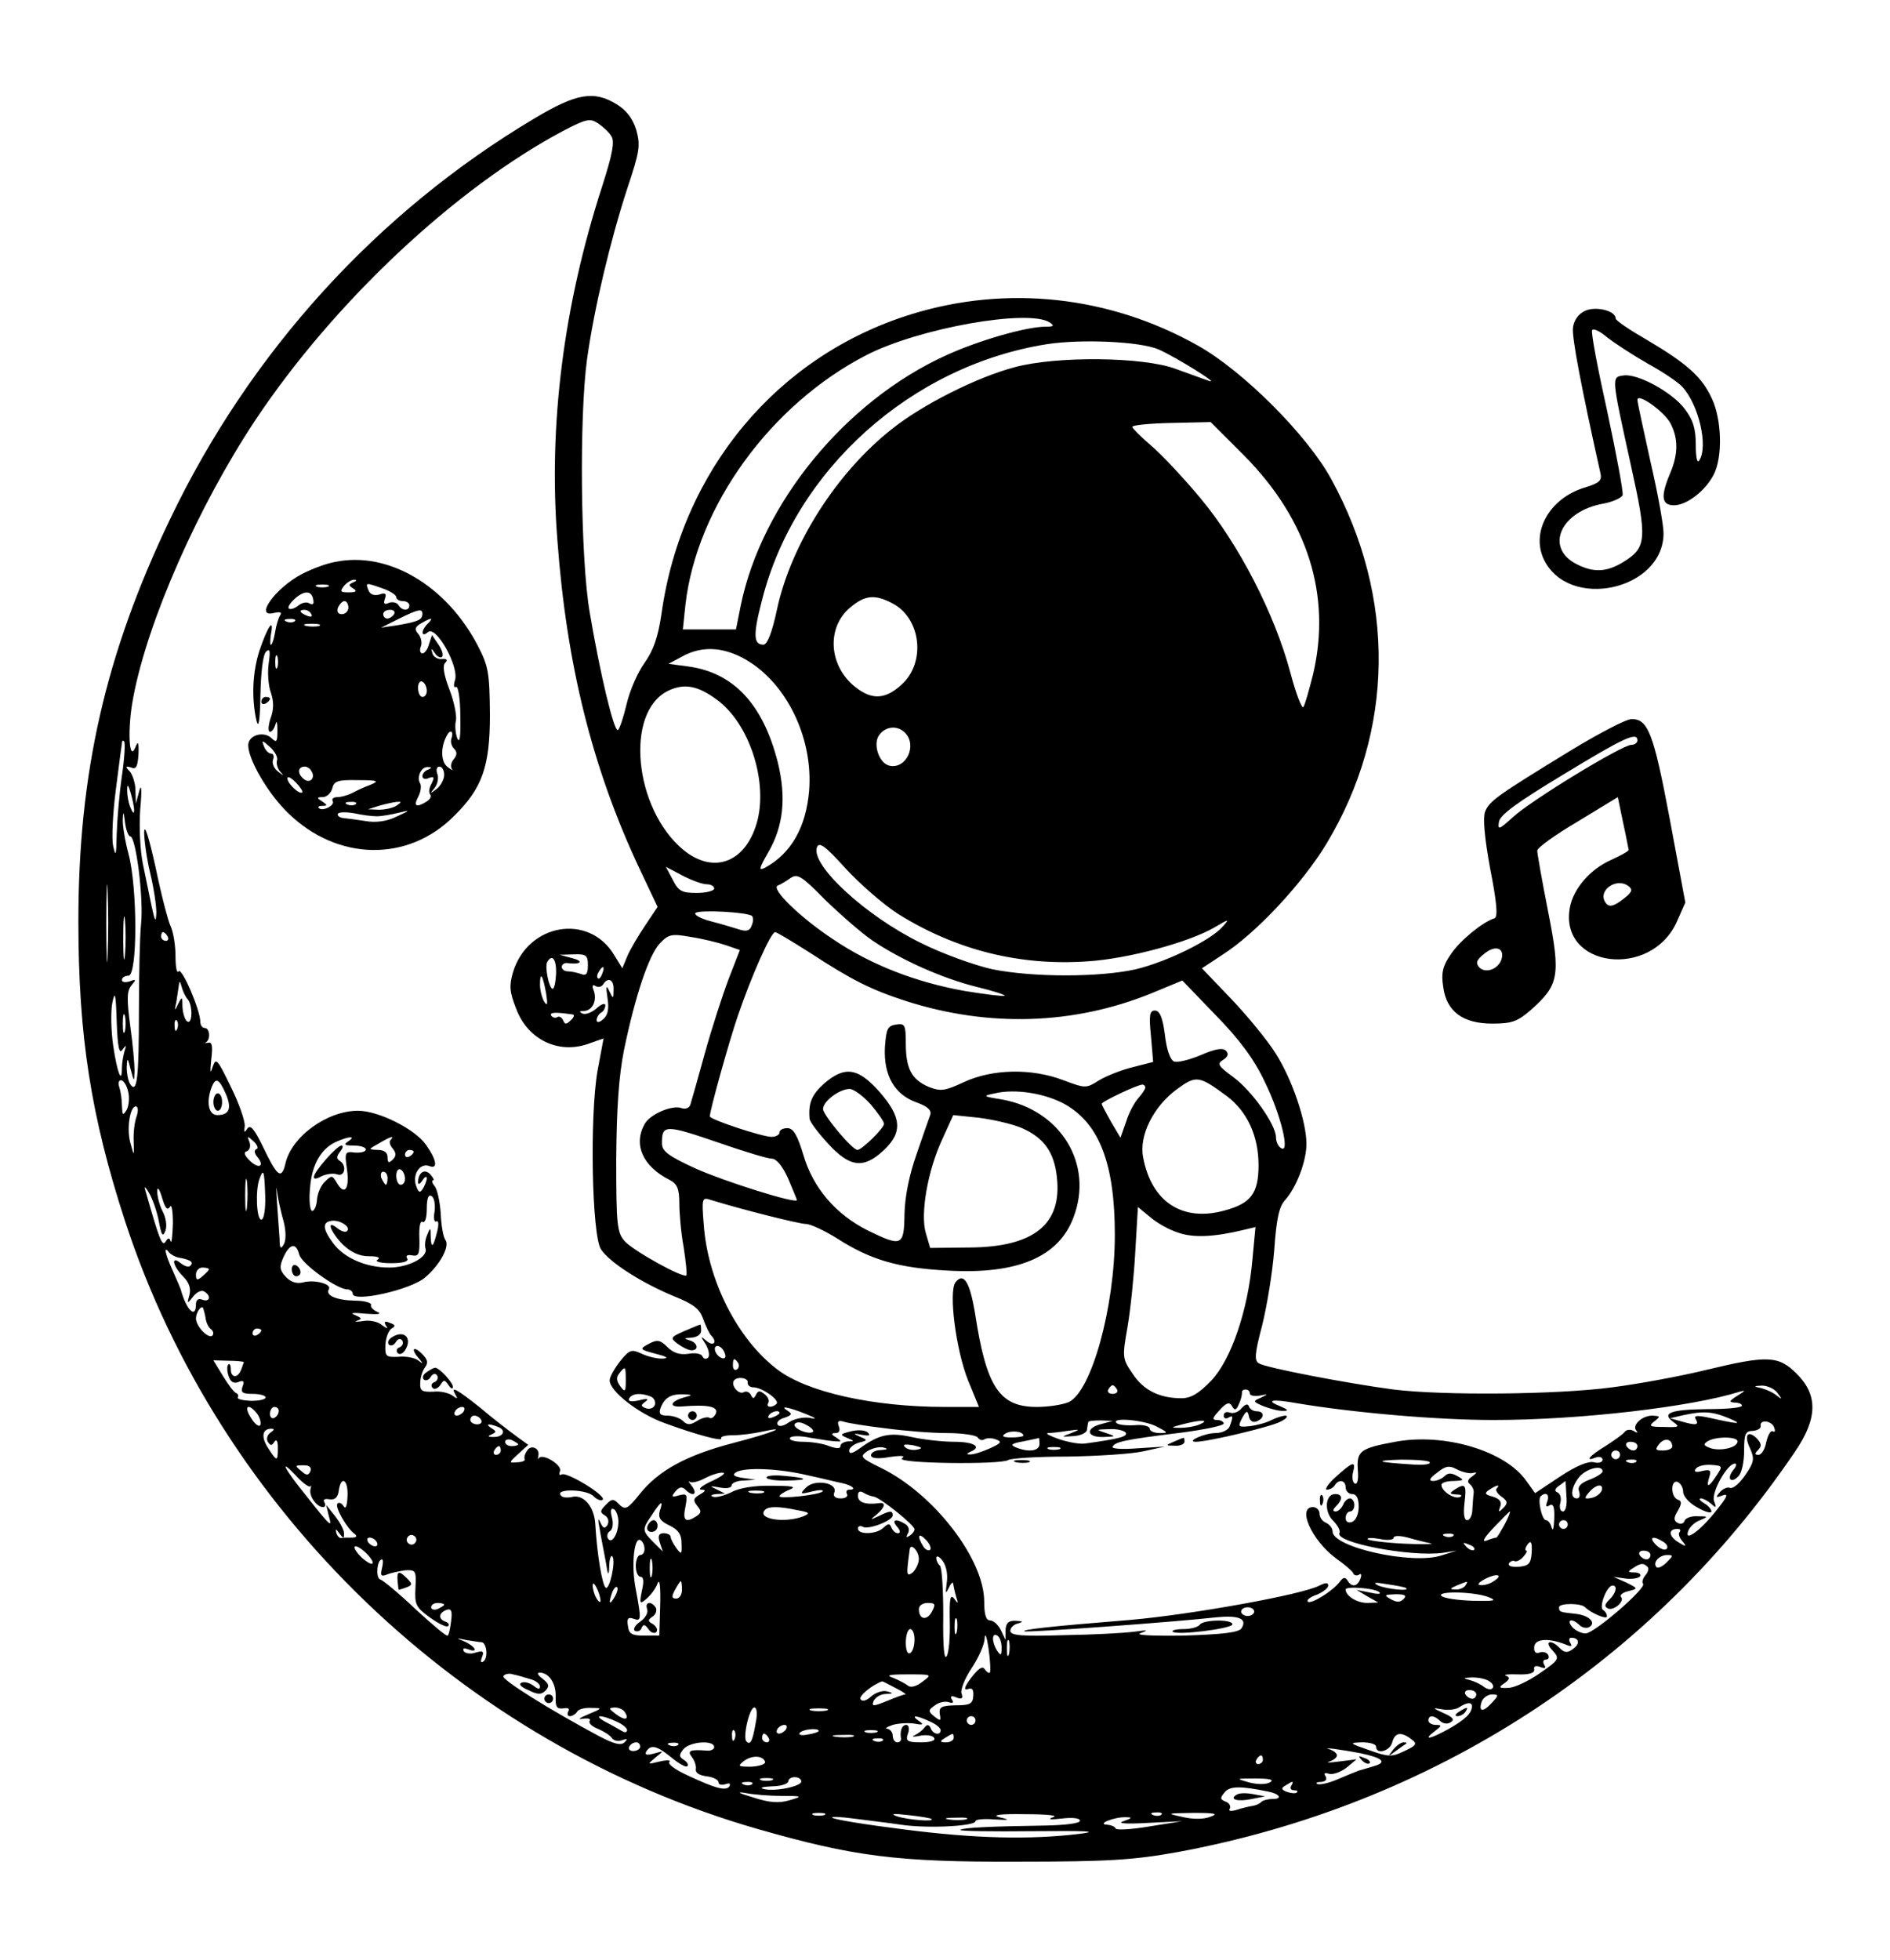 <?xml version="1.0" standalone="no"?>
<!DOCTYPE svg PUBLIC "-//W3C//DTD SVG 20010904//EN"
 "http://www.w3.org/TR/2001/REC-SVG-20010904/DTD/svg10.dtd">
<svg version="1.0" xmlns="http://www.w3.org/2000/svg"
 width="434pt" height="450pt" viewBox="0 0 434 450"
 preserveAspectRatio="xMidYMid meet">

<g transform="translate(0,450) scale(0.1,-0.1)"
fill="#000000" stroke="none">
<path d="M1227 4228 c-361 -215 -653 -536 -837 -921 -148 -309 -210 -582 -210
-922 0 -264 29 -448 107 -688 218 -667 774 -1201 1453 -1396 220 -63 319 -76
595 -75 213 0 268 4 369 22 585 108 1089 434 1417 918 53 77 54 131 5 180 -42
42 -67 43 -208 9 -57 -14 -154 -32 -216 -40 -127 -17 -389 -19 -502 -5 -106
14 -294 50 -309 60 -11 6 -10 22 7 86 11 44 24 122 28 174 5 71 11 100 25 115
26 29 49 89 49 129 0 51 -33 149 -71 208 -18 29 -64 85 -101 124 l-68 71 47
31 c77 49 184 164 239 255 156 259 160 565 11 837 -55 101 -203 249 -307 307
-203 114 -438 139 -656 72 -309 -95 -529 -359 -575 -688 -8 -54 -18 -83 -39
-113 -16 -22 -34 -64 -41 -94 -7 -30 -16 -57 -20 -60 -9 -5 -41 129 -65 271
-21 123 -24 448 -6 580 16 116 54 275 93 394 28 84 30 97 20 133 -8 26 -23 45
-44 58 -53 33 -93 26 -190 -32z m177 -41 c8 -12 2 -42 -21 -114 -89 -274 -124
-549 -103 -814 21 -285 80 -521 186 -748 l44 -93 -28 -42 c-15 -22 -34 -54
-41 -70 l-12 -29 -19 31 c-58 96 -198 72 -232 -40 -9 -31 -8 -45 7 -83 26 -71
96 -105 164 -82 l37 13 -14 -75 c-18 -104 -13 -377 8 -409 19 -30 95 -78 168
-108 45 -18 59 -29 67 -53 6 -16 14 -33 18 -37 15 -15 6 -26 -10 -13 -15 13
-15 12 -2 -8 7 -12 9 -26 5 -30 -5 -4 -10 -3 -13 3 -2 6 -16 9 -32 6 -20 -3
-35 2 -49 16 -16 16 -23 17 -42 7 -22 -12 -22 -13 16 -23 24 -6 31 -10 17 -11
-12 -1 -34 4 -49 11 -24 11 -28 10 -50 -17 -13 -17 -24 -36 -24 -44 0 -25 67
-77 126 -98 76 -28 135 -43 130 -35 -2 4 10 7 27 7 18 0 47 4 66 8 68 15 23
-3 -66 -26 -107 -28 -171 -63 -214 -117 -28 -35 -33 -37 -47 -24 -13 14 -17
14 -31 -1 -13 -13 -14 -17 -2 -24 8 -5 10 -14 6 -22 -7 -10 -10 -8 -17 7 -5
11 -5 5 -1 -16 3 -19 10 -53 14 -75 5 -33 7 -35 8 -11 0 16 4 27 7 23 9 -9 -6
-78 -15 -72 -8 5 -20 77 -24 145 -2 42 -28 71 -55 63 -11 -2 -22 -1 -25 5 -10
15 61 13 76 -3 8 -8 17 -11 21 -8 9 9 -83 65 -94 58 -6 -3 -7 0 -4 8 5 14 -41
42 -49 29 -2 -4 -2 -2 -1 5 5 18 -17 28 -26 12 -5 -7 -7 -16 -5 -19 2 -3 -6
-7 -17 -7 -20 -2 -20 -1 2 19 l23 21 -29 21 c-16 12 -53 40 -81 64 -54 43 -70
52 -57 30 6 -10 4 -10 -7 -2 -8 6 -28 11 -44 9 -26 -1 -31 2 -30 20 0 12 5 28
11 36 8 11 6 18 -8 32 -20 19 -25 9 -5 -13 10 -12 9 -12 -3 -3 -8 6 -29 10
-46 8 -28 -1 -30 1 -29 28 1 16 7 32 14 37 10 5 9 9 -4 13 -11 5 -14 3 -9 -6
6 -8 3 -8 -9 1 -9 8 -29 12 -44 9 -15 -2 -21 -2 -13 1 12 4 11 6 -5 13 -13 5
-4 6 25 3 27 -2 38 -1 27 4 -10 4 -17 12 -15 16 2 5 -15 10 -37 10 -43 1 -68
12 -60 26 8 12 -32 23 -59 16 -15 -4 -29 1 -40 13 -14 15 -15 23 -5 45 14 31
29 34 36 6 5 -21 87 -80 110 -80 7 0 13 -5 13 -10 0 -21 135 9 167 38 34 29
56 71 46 85 -5 6 -10 34 -11 62 -2 27 -8 55 -14 62 -6 7 -7 13 -4 13 4 0 1 6
-6 14 -13 14 -28 4 -28 -19 0 -5 5 -3 10 5 5 8 10 11 10 5 0 -5 -4 -16 -9 -24
-7 -11 -10 -9 -16 8 -8 26 10 52 31 44 20 -8 17 14 -8 49 -25 36 -109 78 -156
78 -71 0 -154 -60 -167 -123 -9 -36 -19 -27 -51 40 -20 41 -29 52 -36 42 -7
-11 -8 -9 -6 6 1 11 -13 52 -32 90 -31 64 -34 68 -42 45 -5 -17 -6 -12 -3 17
4 31 2 42 -7 39 -7 -1 -10 -1 -5 1 11 7 9 33 -3 33 -5 0 -10 6 -10 14 0 27
-43 127 -50 116 -4 -6 -7 10 -7 35 0 25 -5 55 -11 68 -6 12 -22 74 -35 137
-15 67 -25 100 -26 80 0 -19 6 -62 14 -95 8 -33 14 -73 14 -90 -1 -24 -3 -22
-11 15 -5 25 -14 68 -20 97 -6 29 -9 85 -6 125 4 43 3 61 -2 43 l-8 -30 -1 31
c0 16 -7 36 -13 43 -11 11 -10 13 3 9 12 -5 15 2 17 31 1 27 -1 31 -7 16 -15
-38 -19 42 -5 114 33 176 150 440 280 636 181 272 461 534 708 665 52 27 61
29 79 17 12 -8 26 -21 31 -30z m1006 -427 c12 -8 10 -10 -9 -10 -45 0 -155
-32 -229 -66 -231 -105 -423 -340 -471 -574 l-11 -55 -61 0 -61 0 6 57 c26
226 196 460 416 573 121 62 371 106 420 75z m250 -62 c39 -17 147 -84 115 -72
-11 4 -45 16 -75 27 -74 28 -274 30 -370 4 -87 -23 -212 -86 -282 -142 -127
-100 -232 -265 -264 -415 -11 -52 -22 -80 -31 -80 -23 0 -24 23 -3 103 76 299
343 538 655 587 80 12 212 6 255 -12z m198 -245 c145 -147 200 -320 157 -502
-9 -35 -18 -68 -22 -74 -3 -6 -17 30 -30 79 -36 135 -119 296 -207 401 -40 48
-92 103 -115 122 -22 19 -41 38 -41 41 0 4 41 8 90 9 l90 2 78 -78z m-809
-338 c66 -34 78 -136 21 -187 -37 -34 -68 -35 -105 -6 -62 48 -68 137 -13 183
34 29 57 31 97 10z m-324 -137 c87 -58 142 -178 133 -293 -7 -84 -41 -144
-101 -177 -16 -8 -14 -2 7 35 35 60 42 126 22 207 -34 134 -102 206 -206 220
l-45 6 30 16 c49 28 104 23 160 -14z m-78 -85 c72 -53 115 -181 93 -274 -24
-97 -99 -129 -171 -70 -113 94 -135 316 -35 365 37 18 69 12 113 -21z m431
-75 c29 -29 3 -84 -35 -76 -25 5 -40 52 -23 72 15 19 41 21 58 4z m-1798 -99
c-6 -41 -11 -101 -12 -134 -1 -48 -2 -54 -8 -28 -4 17 -1 76 6 130 7 54 13
102 14 107 0 5 2 7 5 4 3 -3 1 -38 -5 -79z m28 -79 c0 -9 -3 -7 -8 5 -5 11 -8
29 -8 40 0 16 2 15 8 -5 4 -14 8 -32 8 -40z m-9 -60 c13 0 31 -141 25 -200 -3
-30 -5 -120 -5 -200 0 -153 -4 -193 -20 -169 -5 8 -8 25 -8 39 1 23 2 23 9 -5
8 -30 8 -30 9 -3 0 15 -4 61 -10 103 -8 61 -8 80 3 93 11 13 11 15 -4 9 -10
-3 -18 -2 -18 3 0 6 7 10 15 10 21 0 21 202 0 280 -8 30 -14 66 -13 80 1 19 2
17 5 -7 2 -18 8 -33 12 -33z m1763 -178 c133 -83 279 -120 436 -109 93 6 233
44 291 78 34 20 35 20 18 1 -29 -32 -128 -80 -198 -97 -83 -19 -238 -19 -331
0 -40 9 -113 35 -163 60 -127 62 -254 179 -239 220 5 13 19 3 65 -48 33 -36
87 -83 121 -105z m-1815 -94 c-1 -40 -3 -8 -3 72 0 80 2 112 3 73 2 -40 2
-106 0 -145z m1375 162 c10 0 18 -4 18 -10 0 -5 -18 -10 -40 -10 -34 0 -42 4
-55 30 l-16 30 38 -20 c21 -11 46 -20 55 -20z m381 -129 c65 -44 160 -87 241
-107 37 -9 65 -18 63 -20 -2 -2 -43 3 -92 11 -112 20 -215 60 -301 118 -76 50
-145 117 -128 124 6 2 19 10 29 17 16 11 25 6 79 -49 34 -33 83 -76 109 -94z
m-1716 -33 c-2 -24 -4 -7 -4 37 0 44 2 63 4 43 2 -21 2 -57 0 -80z m1440 89
c3 -4 3 -13 -1 -22 -4 -12 -12 -14 -28 -9 -13 4 -42 13 -66 19 -23 6 -39 15
-35 19 9 8 120 2 130 -7z m-1342 -47 c3 -5 1 -10 -4 -10 -6 0 -11 5 -11 10 0
6 2 10 4 10 3 0 8 -4 11 -10z m1282 -20 l32 -11 -26 -67 c-14 -37 -39 -114
-55 -172 -16 -58 -31 -111 -33 -117 -3 -7 -11 -10 -20 -7 -21 8 -73 -14 -85
-37 -26 -47 -4 -97 58 -128 17 -9 22 -20 22 -54 0 -23 4 -69 10 -101 5 -33 8
-61 6 -64 -7 -7 -121 56 -141 78 -18 20 -20 36 -20 189 1 119 6 190 18 251 26
125 57 217 82 244 20 21 27 23 71 15 27 -4 63 -13 81 -19z m194 -18 c95 -62
139 -84 219 -110 190 -61 386 -55 565 18 l70 29 77 -80 c54 -55 88 -101 112
-152 37 -75 59 -166 38 -153 -7 4 -12 15 -12 25 0 29 -56 108 -99 139 -34 25
-37 30 -22 39 11 7 13 14 6 21 -7 7 -25 4 -57 -10 -26 -11 -54 -18 -62 -15 -9
4 -17 27 -21 61 -5 40 -12 56 -23 56 -12 0 -14 -10 -9 -59 l5 -59 -47 -12
c-25 -6 -60 -20 -77 -30 -30 -19 -31 -19 -82 0 -73 28 -163 26 -228 -4 -45
-21 -54 -22 -82 -11 -39 17 -52 42 -52 100 0 42 -2 46 -22 43 -20 -3 -23 -10
-26 -53 -3 -64 22 -108 73 -126 25 -9 35 -18 31 -29 -3 -8 -17 -48 -31 -89
-17 -48 -27 -97 -28 -138 -1 -74 -6 -76 -84 -38 -74 37 -126 98 -148 173 -14
46 -23 62 -37 62 -10 0 -18 -4 -18 -10 0 -5 -8 -10 -18 -10 -22 0 -142 40
-142 47 0 14 43 168 64 230 31 91 76 193 86 193 4 0 40 -22 81 -48z m-511 -28
c0 -20 -4 -25 -16 -20 -9 3 -22 6 -30 6 -8 0 -14 5 -14 10 0 6 6 10 13 9 30
-4 39 4 12 11 l-30 8 33 1 c28 1 32 -2 32 -25z m-73 -19 c-1 -19 -4 -35 -8
-35 -8 0 -19 52 -12 62 11 19 21 5 20 -27z m106 0 c-3 -9 -8 -14 -10 -11 -3 3
-2 9 2 15 9 16 15 13 8 -4z m-129 -45 c4 -25 3 -31 -4 -20 -5 8 -10 26 -10 39
0 32 6 24 14 -19z m-823 -14 c12 -14 11 -59 -1 -51 -5 3 -10 18 -11 33 0 25
-1 25 -10 7 -8 -17 -9 -17 -4 5 2 14 5 32 6 40 1 9 3 7 6 -5 3 -11 9 -24 14
-29z m978 22 c0 -22 -1 -22 -10 -3 -7 15 -8 11 -4 -16 4 -25 1 -40 -10 -49 -9
-8 -15 -8 -15 -2 0 6 5 14 10 17 6 3 10 11 10 17 0 6 -9 3 -19 -6 -11 -10 -26
-16 -33 -13 -9 4 -8 6 3 6 20 1 31 25 22 48 -4 10 -2 14 5 9 6 -3 13 -2 17 4
11 18 25 11 24 -12z m-1128 -138 c9 12 10 12 5 -3 -3 -10 -6 -28 -6 -39 0 -39
-11 -10 -20 51 -5 34 -6 79 -2 99 6 29 8 21 10 -43 2 -59 6 -76 13 -65z m6 43
c-3 -10 -5 -2 -5 17 0 19 2 27 5 18 2 -10 2 -26 0 -35z m1028 38 c5 0 3 -7 -4
-13 -11 -11 -14 -10 -18 0 -3 6 -9 10 -13 7 -5 -3 -11 -1 -14 3 -5 8 8 9 49 3z
m-908 -33 c-3 -8 -6 -5 -6 6 -1 11 2 17 5 13 3 -3 4 -12 1 -19z m2411 -155
c46 -35 72 -91 72 -158 0 -65 -18 -88 -78 -104 -97 -27 -168 20 -187 122 -10
50 24 117 77 156 45 33 51 32 116 -16z m-2524 12 c4 -14 2 -33 -3 -43 -9 -14
-10 -13 -11 10 0 14 -3 33 -6 42 -3 9 -2 16 4 16 5 0 13 -11 16 -25z m224 -5
c15 -34 9 -50 -19 -50 -20 0 -26 30 -13 64 9 23 17 20 32 -14z m2112 13 c0 -3
-7 -14 -16 -24 -9 -10 -22 -34 -28 -54 l-13 -37 -22 37 c-11 20 -21 38 -21 41
0 5 80 43 93 44 4 0 7 -3 7 -7z m-183 -39 c78 -45 113 -137 113 -299 0 -167
-54 -360 -106 -384 -14 -6 -47 -11 -73 -11 -86 0 -116 45 -142 215 -12 72 -26
95 -45 71 -16 -22 1 -155 29 -225 l25 -61 -78 0 c-165 0 -317 34 -385 86 -91
69 -160 204 -169 333 -5 61 -4 63 17 56 68 -21 202 -55 218 -55 10 0 42 -15
71 -33 78 -50 141 -68 255 -74 159 -9 254 31 288 122 47 122 -29 247 -165 271
-44 7 -44 8 -15 14 47 11 116 0 162 -26z m-2133 -26 c-5 -13 -8 -39 -7 -58 1
-35 1 -35 -7 -6 -10 32 -2 86 12 86 5 0 6 -10 2 -22z m2033 -28 c50 -22 74
-55 80 -113 12 -108 -53 -160 -201 -161 l-90 -1 -10 34 c-13 44 4 143 38 216
l25 55 58 -6 c32 -4 77 -14 100 -24z m-692 -35 c55 -19 108 -35 117 -35 11 0
25 -17 38 -46 11 -26 20 -48 20 -49 0 -10 -167 43 -232 72 -63 29 -78 40 -78
58 0 44 7 44 135 0z m-1066 -13 c-6 -2 -5 -10 2 -18 18 -22 3 -29 -18 -8 -12
12 -14 19 -6 21 7 3 9 12 6 21 -6 14 -5 15 9 2 9 -8 12 -17 7 -18z m211 18
c-12 -8 -9 -10 13 -10 15 0 27 -4 27 -9 0 -5 -11 -8 -25 -7 -23 3 -24 1 -18
-40 6 -46 -7 -60 -25 -27 -9 15 -11 15 -26 0 -9 -8 -17 -27 -18 -41 -1 -14 -6
-26 -11 -26 -5 0 -8 24 -5 53 4 54 26 92 63 107 28 12 43 12 25 0z m97 3 c-4
-3 -2 -12 5 -20 8 -10 8 -17 0 -25 -9 -9 -12 -8 -12 5 0 11 -8 17 -22 17 -23
1 -23 1 2 15 27 16 37 19 27 8z m53 -27 c0 -3 -4 -8 -10 -11 -5 -3 -10 -1 -10
4 0 6 5 11 10 11 6 0 10 -2 10 -4z m-20 -62 c0 -8 -4 -14 -10 -14 -5 0 -10 9
-10 21 0 11 5 17 10 14 6 -3 10 -13 10 -21z m-363 -66 c-2 -18 -4 -6 -4 27 0
33 2 48 4 33 2 -15 2 -42 0 -60z m42 27 c1 -32 -3 -55 -9 -55 -11 0 -14 68 -4
94 9 24 11 20 13 -39z m281 40 c0 -8 -2 -15 -4 -15 -2 0 -6 7 -10 15 -3 8 -1
15 4 15 6 0 10 -7 10 -15z m-239 -98 c6 -23 6 -44 1 -53 -7 -13 -10 -11 -10
12 -1 16 -4 54 -6 84 -2 30 -2 42 0 25 2 -16 9 -47 15 -68z m-286 -2 c6 -32 9
-36 15 -20 4 11 1 30 -7 45 -7 14 -12 34 -12 45 0 12 5 6 11 -14 7 -24 12 -31
18 -22 4 8 7 -8 7 -38 -1 -29 -3 -47 -5 -41 -3 9 -6 9 -12 -1 -8 -11 -14 5
-47 121 -2 8 2 4 10 -10 8 -14 18 -43 22 -65z m633 24 c-3 -15 -1 -26 4 -23 5
3 6 -7 2 -23 -9 -37 -14 -41 -15 -12 0 22 -1 22 -8 4 -5 -11 -6 -25 -4 -31 7
-20 -39 -44 -83 -44 -54 0 -104 22 -129 56 -24 32 -25 48 -5 51 19 4 47 -14
37 -23 -3 -4 -13 -1 -22 6 -27 22 -17 -7 12 -37 19 -18 38 -27 60 -27 20 0 28
-3 20 -8 -7 -4 6 -8 31 -8 28 0 41 4 37 11 -4 6 0 9 11 7 16 -3 18 3 17 40 -1
25 2 40 7 37 6 -4 10 9 10 30 0 24 4 34 11 29 6 -3 9 -19 7 -35z m1708 -49
c34 -12 81 -10 148 6 l29 7 -7 -74 c-10 -117 -49 -231 -95 -279 -28 -29 -46
-40 -68 -40 -50 0 -87 18 -112 56 -24 35 -24 38 -12 107 7 40 15 118 18 174
l6 102 28 -23 c16 -14 45 -30 65 -36z m-2291 -58 c24 -5 30 -10 22 -18 -4 -4
-13 -1 -22 6 -23 19 -19 -6 6 -31 13 -13 18 -27 14 -42 -6 -21 -5 -21 9 -3 8
10 19 15 25 11 17 -10 13 -25 -4 -19 -9 4 -15 0 -15 -10 0 -35 -22 -14 -35 34
-1 3 -9 22 -18 42 -18 39 -22 60 -9 43 4 -5 16 -12 27 -13z m65 -26 c0 -2 -7
-9 -15 -16 -12 -10 -15 -10 -15 4 0 9 7 16 15 16 8 0 15 -2 15 -4z m-8 -111
c1 -11 7 -23 13 -27 5 -4 6 -10 3 -14 -9 -9 -38 21 -38 39 0 13 11 30 16 25 1
-2 4 -12 6 -23z m128 -29 c0 -3 -4 -8 -10 -11 -5 -3 -10 -1 -10 4 0 6 5 11 10
11 6 0 10 -2 10 -4z m1064 -52 c4 -10 1 -14 -6 -12 -15 5 -23 28 -10 28 5 0
13 -7 16 -16z m-1104 -21 c0 -1 -3 -8 -6 -17 -8 -21 -24 -20 -24 1 0 9 -3 14
-6 10 -3 -3 -3 -15 1 -26 4 -13 11 -18 22 -14 12 5 15 2 10 -10 -5 -14 0 -17
23 -17 17 0 30 -4 30 -8 0 -5 -15 -8 -34 -8 -19 1 -32 4 -30 8 2 3 1 8 -4 10
-4 1 -18 19 -30 39 l-22 36 35 -1 c19 0 35 -2 35 -3z m1135 -2 c3 -5 2 -12 -3
-15 -5 -3 -9 1 -9 9 0 17 3 19 12 6z m-258 -41 c0 -26 -2 -27 -13 -12 -9 12
-9 21 -2 29 14 18 15 17 15 -17z m280 -4 c-1 -6 5 -11 13 -11 20 0 62 -30 53
-38 -10 -10 -25 -8 -19 2 3 5 0 14 -8 20 -11 9 -15 9 -20 -1 -5 -10 -7 -10
-12 0 -3 6 -10 9 -16 6 -11 -7 -30 15 -23 26 7 11 34 7 32 -4z m848 -16 c3 -5
-1 -10 -10 -10 -9 0 -13 5 -10 10 3 6 8 10 10 10 2 0 7 -4 10 -10z m1516 -7
c12 -16 12 -17 -1 -7 -8 7 -24 14 -35 17 -19 4 -19 5 1 6 12 0 28 -7 35 -16z
m-1211 -2 c0 -5 10 -7 23 -5 20 4 20 4 2 -5 -19 -8 -18 -9 8 -20 16 -6 36 -11
45 -10 12 0 9 3 -7 10 -36 14 -22 18 34 8 130 -22 323 -39 455 -39 198 0 454
30 565 65 14 4 13 2 -5 -9 -19 -12 -21 -15 -7 -16 9 0 17 -3 17 -7 0 -5 -36
-8 -79 -8 -85 -1 -107 -9 -78 -30 15 -11 13 -12 -22 -11 -33 0 -36 2 -22 13
14 11 14 12 -5 13 -24 0 -48 -23 -36 -35 4 -5 1 -5 -7 0 -7 4 -16 3 -20 -2 -3
-5 -23 -19 -43 -32 -38 -23 -51 -38 -23 -27 8 3 15 0 15 -5 0 -6 -9 -9 -20 -6
-13 3 -40 -8 -78 -33 l-57 -38 -20 28 c-48 69 -188 111 -301 90 -81 -15 -89
-21 -86 -65 2 -21 -1 -34 -7 -31 -5 3 -7 15 -4 26 7 27 0 25 -39 -10 -18 -16
-27 -30 -21 -30 7 0 15 5 18 10 9 15 25 12 25 -5 0 -8 7 -15 15 -15 10 0 15
-10 15 -29 0 -16 -6 -31 -15 -35 -9 -3 -15 0 -15 9 0 8 5 15 10 15 6 0 10 7
10 15 0 8 -5 15 -10 15 -6 0 -13 -7 -16 -15 -4 -8 -11 -15 -17 -15 -7 0 -7 4
1 12 16 16 15 28 -2 28 -23 0 -26 -40 -5 -61 11 -11 17 -23 15 -28 -14 -22
163 -56 237 -46 l32 5 -35 -11 c-68 -22 -250 19 -250 55 0 8 -7 16 -15 20 -8
3 -15 12 -15 21 0 8 -7 15 -15 15 -37 0 -3 -76 52 -117 21 -15 40 -31 41 -36
2 -4 8 -5 13 -2 5 4 6 -1 3 -9 -7 -19 -20 -21 -30 -4 -5 8 -10 7 -18 -4 -16
-21 -66 -52 -73 -45 -3 4 6 11 21 16 14 6 26 15 26 21 0 7 -6 7 -20 0 -39 -21
-296 -67 -435 -79 -186 -15 -247 -22 -243 -26 3 -4 354 22 441 32 51 5 72 -3
58 -25 -6 -10 -43 -14 -132 -17 -78 -1 -115 1 -99 6 19 7 15 7 -15 3 -22 -3
-95 -7 -162 -8 -96 -3 -123 -1 -123 10 0 7 8 15 18 17 13 4 11 5 -5 6 -17 1
-23 -5 -24 -21 l0 -23 -11 23 c-6 12 -17 22 -25 22 -9 0 -13 14 -13 43 0 98
-116 248 -237 307 -47 23 -49 26 -32 38 11 7 27 11 37 9 12 -3 11 -5 -5 -6
-13 0 -23 -6 -23 -12 0 -7 15 -9 43 -4 28 4 37 3 28 -3 -16 -12 227 -15 244
-4 5 4 66 8 135 8 69 1 148 6 175 12 l50 11 -63 -4 c-37 -3 -61 -1 -57 4 6 11
28 16 158 32 53 7 97 16 97 21 0 4 -7 8 -15 8 -13 0 -11 5 5 22 16 18 23 20
29 10 6 -11 10 -10 16 5 5 10 7 21 7 26 -1 4 3 7 8 7 6 0 10 -4 10 -9z m-1376
-7 c8 -3 12 -12 10 -19 -3 -8 -12 -11 -21 -8 -12 5 -12 7 -1 15 9 7 4 8 -15 3
-19 -4 -26 -2 -22 5 7 11 26 13 49 4z m81 -1 c-35 -9 -42 -24 -10 -22 60 5 85
0 79 -16 -4 -8 -10 -13 -15 -10 -4 3 -17 0 -28 -7 -16 -10 -23 -10 -33 0 -6 6
-22 12 -35 12 -17 0 -21 4 -16 18 9 23 23 32 53 31 20 -1 21 -2 5 -6z m-985
-38 c6 -8 10 -20 8 -26 -2 -6 -12 0 -21 15 -18 27 -8 37 13 11z m50 6 c0 -6
-4 -13 -10 -16 -5 -3 -10 1 -10 9 0 9 5 16 10 16 6 0 10 -4 10 -9z m425 -1
c-3 -5 -11 -10 -16 -10 -6 0 -7 5 -4 10 3 6 11 10 16 10 6 0 7 -4 4 -10z m785
-6 c25 -10 27 -13 9 -9 -14 2 -35 -2 -47 -10 -12 -9 -23 -11 -26 -6 -4 5 3 13
15 16 17 6 19 9 8 16 -21 13 1 9 41 -7z m-60 2 c0 -2 -7 -7 -16 -10 -8 -3 -12
-2 -9 4 6 10 25 14 25 6z m2180 -12 c36 -15 22 -14 -49 2 -25 5 -32 4 -27 -4
8 -14 1 -15 -34 -5 l-25 7 30 7 c46 10 67 9 105 -7z m-2865 -4 c3 -5 -1 -10
-9 -10 -9 0 -16 5 -16 10 0 6 4 10 9 10 6 0 13 -4 16 -10z m762 -27 c-9 -8
-48 8 -42 18 4 5 14 5 26 -2 12 -6 18 -13 16 -16z m166 8 c43 -6 107 -11 142
-11 35 0 67 -5 70 -10 4 -6 11 -8 16 -4 6 3 18 3 27 -1 14 -5 10 -9 -17 -21
-18 -8 -38 -14 -45 -13 -7 0 -6 2 2 6 28 11 9 23 -37 23 -27 0 -71 5 -98 11
-50 11 -75 6 -120 -27 -16 -11 -23 -13 -23 -4 0 6 10 14 22 18 21 5 21 6 2 14
-16 7 -15 8 5 4 16 -3 21 -2 14 5 -6 6 -23 7 -39 3 -25 -6 -26 -8 -9 -15 17
-7 18 -8 3 -8 -10 -1 -18 -5 -18 -11 0 -6 -9 -6 -26 0 -14 6 -41 10 -60 10
-19 0 -33 4 -30 9 3 5 25 5 48 0 24 -4 50 -8 58 -8 13 -1 13 0 0 9 -12 7 -12
10 -1 10 8 0 11 6 7 16 -4 11 -1 14 12 10 9 -3 52 -10 95 -15z m497 10 c-38
-9 -36 -31 3 -30 30 1 31 1 7 9 -24 8 -24 8 7 9 17 1 34 -3 38 -8 5 -9 -14
-14 -93 -25 -12 -2 -39 3 -60 10 -20 7 -32 13 -26 14 6 0 27 2 45 5 30 4 31 4
9 -5 -24 -9 -24 -9 5 -7 17 1 31 8 31 15 1 6 2 14 3 17 0 3 13 4 29 4 l27 -1
-25 -7z m126 -6 c27 -14 27 -15 7 -15 -13 0 -23 5 -23 10 0 6 -16 10 -35 8
-19 -1 -37 1 -41 5 -14 14 64 7 92 -8z m99 5 c-11 -5 -31 -8 -45 -8 -23 0 -22
1 5 8 42 11 65 11 40 0z m1319 -7 c3 -8 2 -12 -3 -9 -5 3 -11 -8 -15 -24 -3
-17 -11 -30 -18 -30 -9 0 -9 3 -1 11 9 9 8 15 -3 27 -21 20 -30 7 -15 -24 10
-23 9 -31 -11 -60 -13 -19 -28 -32 -35 -30 -6 3 -17 -2 -24 -10 -10 -12 -9
-13 7 -7 14 5 10 -4 -15 -35 -37 -47 -75 -74 -64 -46 3 8 15 20 27 24 19 8 19
9 -6 9 -14 1 -28 -4 -30 -11 -2 -6 -9 -8 -16 -4 -9 5 -9 12 1 28 9 16 9 22 0
25 -17 6 -17 46 -1 41 7 -3 13 -13 13 -23 0 -10 14 -26 33 -36 17 -10 32 -14
32 -9 0 5 -8 14 -17 19 -10 6 -13 11 -7 11 5 0 16 -6 23 -12 12 -11 13 -10 7
6 -7 19 30 86 48 86 5 0 3 -7 -4 -15 -16 -20 -5 -32 12 -14 8 8 13 34 13 59 0
38 3 45 20 45 11 1 19 6 18 11 -3 16 25 13 31 -3z m-2930 1 c20 -8 11 -24 -12
-23 -12 0 -13 2 -3 6 11 5 11 7 0 14 -16 10 -8 12 15 3z m-523 -13 c-7 -5 -10
-14 -6 -21 6 -9 9 -10 15 0 5 7 8 2 8 -14 0 -32 -2 -32 -22 -1 -17 26 -14 45
7 45 8 0 7 -3 -2 -9z m1729 -7 c0 -2 -12 -4 -27 -4 -21 0 -24 3 -14 9 13 8 41
5 41 -5z m-1160 -20 c0 -2 -7 -4 -15 -4 -8 0 -15 4 -15 10 0 5 7 7 15 4 8 -4
15 -8 15 -10z m1197 1 c0 -16 -24 -20 -54 -8 -14 6 -11 9 17 14 19 4 35 7 36
8 0 0 1 -6 1 -14z m1453 -6 c0 -5 -10 -9 -21 -9 -18 0 -19 2 -9 15 12 15 30
12 30 -6z m150 12 c0 -14 -37 -23 -61 -16 -17 6 -19 9 -8 16 19 12 69 11 69 0z
m-1884 -19 c-10 -2 -22 0 -28 6 -6 6 0 7 19 4 21 -5 23 -7 9 -10z m1654 8 c0
-5 -4 -10 -9 -10 -6 0 -13 5 -16 10 -3 6 1 10 9 10 9 0 16 -4 16 -10z m-2610
-10 c0 -5 -5 -10 -11 -10 -5 0 -7 5 -4 10 3 6 8 10 11 10 2 0 4 -4 4 -10z
m1283 3 c-7 -2 -19 -2 -25 0 -7 3 -2 5 12 5 14 0 19 -2 13 -5z m1287 -13 c0
-5 -4 -10 -10 -10 -5 0 -10 5 -10 10 0 6 5 10 10 10 6 0 10 -4 10 -10z m-437
-17 c3 -5 -16 -7 -41 -5 -80 5 -90 9 -25 11 34 0 64 -2 66 -6z m474 1 c-3 -3
-12 -4 -19 -1 -8 3 -5 6 6 6 11 1 17 -2 13 -5z m-3044 -56 c2 4 2 1 0 -7 -4
-15 14 -41 29 -41 5 0 6 5 3 11 -4 6 0 9 11 7 13 -2 20 4 22 20 5 36 22 25 20
-13 -1 -22 -4 -31 -9 -23 -4 7 -11 10 -14 6 -7 -7 22 -58 40 -70 6 -5 3 -8 -7
-8 -10 0 -21 0 -25 -1 -4 0 -9 5 -11 13 -2 9 0 8 7 -2 10 -13 11 -13 11 0 0 8
-10 26 -21 40 l-20 25 6 -25 c8 -28 6 -27 -51 45 -51 63 -65 90 -25 48 16 -18
32 -29 34 -25z m0 35 c-4 -10 -9 -11 -19 -2 -18 15 -18 15 5 15 11 0 17 -5 14
-13z m2667 -5 c13 3 13 2 0 -8 -10 -6 -11 -13 -5 -17 6 -5 10 -14 9 -20 -1 -7
-2 -24 -3 -38 0 -14 -6 -25 -12 -25 -7 0 -9 15 -6 40 5 42 2 46 -23 30 -12 -8
-12 -10 5 -11 11 0 14 -3 7 -6 -14 -5 -42 14 -42 28 0 5 12 9 28 9 24 1 25 2
9 11 -14 8 -22 8 -30 0 -6 -6 -18 -11 -26 -11 -11 0 -9 6 9 19 20 16 28 17 45
8 11 -6 27 -10 35 -9z m562 -5 c-18 -28 -25 -30 -17 -4 5 16 2 18 -16 14 -15
-4 -20 -2 -15 5 4 6 19 10 35 9 27 -2 27 -3 13 -24z m-2087 0 c33 -7 68 -16
79 -18 23 -5 34 -15 17 -15 -7 0 -9 -4 -6 -10 3 -5 -3 -10 -14 -10 -13 0 -19
5 -15 14 8 22 -45 31 -65 11 -15 -15 -14 -16 14 -9 17 4 27 4 24 0 -8 -8 -99
-18 -99 -11 0 3 10 10 23 15 17 7 7 9 -41 9 -39 1 -75 -5 -93 -15 -17 -8 -36
-13 -42 -10 -7 2 -3 5 8 6 l20 1 -20 10 c-17 8 -15 8 8 4 15 -3 27 -1 27 5 0
5 12 11 28 11 l27 2 -29 4 c-21 3 -25 7 -16 13 20 12 98 9 165 -7z m1825 9 c0
-4 -14 -13 -30 -19 -21 -8 -28 -16 -24 -27 3 -9 1 -16 -5 -16 -17 0 -13 27 6
50 17 19 53 28 53 12z m-2045 -22 c-22 -10 -33 -19 -25 -20 12 0 11 -3 -3 -11
-15 -9 -16 -13 -6 -26 10 -12 10 -16 -2 -24 -25 -16 -32 -10 -25 22 5 28 4 31
-15 26 -17 -5 -18 -3 -8 9 8 10 15 12 23 4 17 -17 29 -11 15 8 -7 9 -10 14 -5
10 4 -3 19 0 34 8 15 8 34 14 42 13 8 0 -3 -9 -25 -19z m1962 -35 c2 -21 -2
-35 -8 -35 -6 0 -9 9 -6 20 3 10 0 21 -7 24 -7 3 -6 8 4 15 8 6 15 11 15 11 0
0 1 -16 2 -35z m-160 18 c-4 -3 1 -12 11 -19 14 -10 15 -15 4 -26 -11 -11 -12
-10 -7 3 4 11 -1 18 -17 23 -19 5 -20 8 -8 16 17 11 26 13 17 3z m241 -5 c-3
-7 -13 -15 -24 -17 -16 -3 -17 -1 -5 13 16 19 34 21 29 4z m-1925 -5 c-7 -2
-21 -2 -30 0 -10 3 -4 5 12 5 17 0 24 -2 18 -5z m254 -9 c15 -3 93 -65 93 -75
0 -4 -5 -11 -12 -15 -7 -5 -8 -3 -3 6 4 7 2 16 -6 21 -22 14 -33 10 -19 -6 8
-9 8 -15 2 -15 -6 0 -12 6 -15 13 -4 10 -7 10 -18 0 -16 -16 -59 -17 -59 -2 0
5 5 7 11 4 12 -8 69 14 69 26 0 12 -7 11 -33 -2 -20 -9 -20 -9 -4 4 20 17 22
29 5 26 -31 -4 -48 2 -48 17 0 10 5 12 13 7 6 -4 17 -8 24 -9z m1546 -11 c-4
-11 -3 -14 5 -9 9 5 12 -4 11 -31 -1 -21 -3 -30 -6 -20 -2 9 -8 17 -13 17 -9
0 -20 47 -12 55 12 11 21 4 15 -12z m-2038 -22 c-4 -15 1 -23 22 -33 21 -10
28 -21 28 -41 1 -26 0 -27 -12 -11 -7 10 -13 21 -13 26 0 4 -7 8 -16 8 -11 0
-14 -6 -9 -21 l7 -21 -21 21 c-27 27 -27 30 -4 63 21 33 27 35 18 9z m-95 -24
c0 -28 -15 -53 -24 -39 -3 6 -1 14 5 17 6 4 8 18 4 32 -4 16 -2 22 5 18 5 -3
10 -16 10 -28z m411 26 c28 -5 30 -7 14 -14 -44 -17 -109 -6 -88 15 8 8 32 8
74 -1z m1624 -33 c-9 -16 -17 -30 -19 -30 -3 0 -13 -3 -23 -7 -11 -4 -5 7 17
30 19 20 36 37 37 37 2 0 -3 -13 -12 -30z m145 0 c0 -5 -4 -10 -10 -10 -5 0
-10 5 -10 10 0 6 5 10 10 10 6 0 10 -4 10 -10z m257 -17 c-4 -3 -1 -13 6 -21
11 -13 9 -14 -10 -2 -22 14 -22 30 -1 30 6 0 8 -3 5 -7z m-2903 -24 c-3 -5
-10 -7 -15 -3 -5 3 -7 10 -3 15 3 5 10 7 15 3 5 -3 7 -10 3 -15z m1182 -17
c-4 -3 -11 0 -16 8 -15 24 -11 33 6 15 9 -9 13 -19 10 -23z m1149 15 c11 -2
-16 -3 -59 -1 -43 2 -82 7 -85 10 -3 4 9 4 27 1 17 -4 32 -2 32 2 0 6 14 6 33
1 17 -5 41 -11 52 -13z m52 17 c-3 -3 -12 -4 -19 -1 -8 3 -5 6 6 6 11 1 17 -2
13 -5z m-2472 -14 c3 -5 2 -10 -4 -10 -5 0 -13 5 -16 10 -3 6 -2 10 4 10 5 0
13 -4 16 -10z m615 -16 c0 -8 -4 -14 -10 -14 -5 0 -10 -11 -10 -25 0 -14 5
-25 11 -25 7 0 8 -11 3 -32 -6 -30 -5 -32 11 -18 9 8 21 23 25 35 5 12 7 -8 6
-50 l-2 -70 -35 0 c-28 0 -35 4 -37 22 -3 17 0 21 12 17 19 -7 19 -3 6 67 -11
55 -4 123 11 113 5 -3 9 -12 9 -20z m2340 16 c8 -5 11 -12 7 -16 -4 -4 -15 0
-24 9 -18 18 -8 23 17 7z m-435 -18 c-3 -3 -11 0 -18 7 -9 10 -8 11 6 5 10 -3
15 -9 12 -12z m132 -9 c-2 -23 -7 -28 -30 -30 -16 -1 -25 2 -22 8 4 5 9 7 13
5 4 -2 13 2 20 10 7 8 10 14 7 14 -3 0 -3 5 0 10 10 17 14 11 12 -17z m-2672
-3 c10 -11 14 -20 8 -20 -5 0 -18 9 -28 20 -10 11 -14 20 -8 20 5 0 18 -9 28
-20z m1265 -9 c0 -10 -7 -24 -14 -31 -15 -11 -15 -6 -7 53 2 16 21 -4 21 -22z
m1680 9 c0 -5 -4 -10 -9 -10 -6 0 -13 5 -16 10 -3 6 1 10 9 10 9 0 16 -4 16
-10z m-2293 -47 c-3 -10 -5 -2 -5 17 0 19 2 27 5 18 2 -10 2 -26 0 -35z m677
-17 c-3 -25 -3 -27 5 -11 5 11 10 15 10 8 1 -6 4 -20 7 -30 5 -15 4 -16 -5 -3
-9 11 -11 0 -10 -51 1 -36 -2 -73 -7 -81 -6 -11 -9 23 -8 93 0 60 -3 112 -8
115 -4 3 -8 11 -8 17 0 7 7 4 15 -7 8 -11 12 -31 9 -50z m1653 47 c-9 -9 -19
-14 -23 -11 -10 10 6 28 24 28 15 0 15 -1 -1 -17z m-2950 -14 c-4 -16 -2 -19
11 -14 9 4 29 8 43 10 24 1 25 -1 23 -41 -2 -38 1 -44 34 -68 20 -14 38 -23
41 -19 4 3 0 8 -6 10 -17 6 -16 20 2 27 11 4 14 -2 11 -25 -2 -16 -5 -32 -8
-34 -2 -3 -35 25 -73 60 -38 36 -75 67 -82 69 -11 4 -7 46 4 46 3 0 3 -9 0
-21z m2906 4 c4 -3 2 -12 -5 -20 -6 -7 -8 -16 -5 -19 9 -9 -112 -114 -132
-114 -10 0 -24 7 -31 15 -14 17 0 21 17 4 6 -6 17 -8 23 -4 16 10 -2 27 -32
30 -36 4 -38 4 -38 15 0 10 51 10 60 0 13 -13 50 -29 50 -21 0 6 -4 12 -9 15
-10 7 9 56 22 56 12 0 8 -18 -8 -33 -11 -11 -11 -16 -2 -20 14 -5 39 18 29 27
-3 4 4 10 17 13 23 6 23 6 -5 20 l-29 13 28 -4 c15 -2 30 1 33 5 3 5 -3 9 -13
9 -15 0 -16 2 -3 10 18 12 24 12 33 3z m-353 -33 c-8 -6 -22 -10 -30 -9 -9 0
-5 6 10 14 27 14 44 10 20 -5z m-2051 -45 c0 -5 -4 -3 -9 5 -5 8 -9 22 -9 30
0 16 17 -16 18 -35z m187 25 c0 -11 -6 -20 -13 -20 -11 0 -11 5 -3 20 6 11 12
20 13 20 2 0 3 -9 3 -20z m1663 4 c9 -8 -45 -2 -64 6 -14 7 -8 8 20 3 22 -3
42 -7 44 -9z m136 6 c-3 -5 -14 -10 -23 -9 -14 0 -13 2 3 9 27 11 27 11 20 0z
m-1954 -27 c-12 -20 -14 -14 -5 12 4 9 9 14 11 11 3 -2 0 -13 -6 -23z m1757
11 c4 -4 -6 -4 -23 0 l-30 6 25 -15 25 -14 -25 -1 c-24 0 -50 16 -50 31 0 8
70 3 78 -7z m251 -11 c20 -8 12 -9 -37 -8 -35 1 -67 6 -72 11 -12 12 78 10
109 -3z m-196 -4 c-8 -8 -16 -8 -30 0 -16 9 -14 10 12 11 21 0 26 -3 18 -11z
m-2203 -13 c0 -2 -7 -6 -15 -10 -8 -3 -15 -1 -15 4 0 6 7 10 15 10 8 0 15 -2
15 -4z m1120 -16 c-12 -22 -30 -18 -30 6 0 8 9 14 20 14 18 0 19 -3 10 -20z
m740 0 c0 -5 -7 -10 -15 -10 -8 0 -15 5 -15 10 0 6 7 10 15 10 8 0 15 -4 15
-10z m-683 -47 c-3 -10 -5 -4 -5 12 0 17 2 24 5 18 2 -7 2 -21 0 -30z m-97
-17 c0 -14 -4 -28 -10 -31 -6 -4 -10 7 -10 24 0 17 5 31 10 31 6 0 10 -11 10
-24z m173 -76 c-2 -2 -7 1 -12 8 -5 8 -14 2 -31 -20 -15 -20 -18 -29 -8 -26
10 4 14 0 13 -15 -1 -19 -8 -22 -41 -22 -33 -1 -38 -4 -36 -20 3 -16 2 -17
-12 -6 -15 12 -15 15 1 26 9 7 24 10 32 7 9 -3 12 -1 7 6 -5 8 -1 10 10 5 13
-5 16 -2 12 9 -3 8 7 34 23 58 16 24 30 55 30 69 1 14 5 4 9 -24 4 -27 5 -52
3 -55z m27 57 c0 -18 -2 -19 -10 -7 -13 20 -13 43 0 35 6 -3 10 -16 10 -28z
m-1195 13 c13 0 17 -38 4 -45 -5 -3 -6 1 -2 11 5 13 2 15 -15 10 -11 -4 -23
-2 -27 3 -3 7 0 8 9 5 25 -10 19 5 -6 17 -22 9 -22 9 2 4 14 -2 30 -5 35 -5z
m1212 -27 c-3 -10 -5 -4 -5 12 0 17 2 24 5 18 2 -7 2 -21 0 -30z m1277 22 c14
-6 17 -5 12 3 -4 7 -3 12 2 12 18 0 21 -13 5 -25 -13 -10 -20 -10 -31 1 -21
22 -37 16 -17 -5 17 -19 16 -21 -30 -53 -26 -18 -58 -33 -72 -33 -21 -1 -23 1
-8 11 12 9 13 13 3 17 -7 2 5 4 27 3 26 -1 39 3 38 11 -2 8 4 10 14 6 11 -4
14 -3 9 5 -4 7 -2 12 4 12 6 0 8 5 5 11 -4 6 -13 8 -20 5 -9 -3 -13 2 -12 13
1 19 33 21 71 6z m-2376 -80 c12 -3 22 -11 22 -17 0 -7 -5 -6 -15 2 -8 6 -20
10 -27 7 -8 -3 -2 -10 15 -17 22 -11 30 -11 40 -1 9 10 8 15 -7 27 -11 8 -14
14 -7 14 22 0 38 -25 37 -56 -1 -23 3 -28 18 -26 11 2 15 -1 11 -7 -3 -6 -2
-11 4 -11 5 0 13 5 16 10 3 6 18 10 33 9 26 0 26 -1 -8 -15 -19 -8 -25 -12
-12 -10 12 2 20 0 16 -5 -3 -5 6 -13 19 -18 14 -6 28 -15 32 -21 4 -6 14 -9
24 -5 12 4 13 3 5 -5 -8 -8 -24 -4 -60 15 -110 59 -223 129 -218 137 3 5 13 7
22 4 10 -2 27 -7 40 -11z m900 -6 c-14 -11 -27 -14 -33 -9 -6 5 -22 13 -34 18
-18 6 -10 8 33 8 57 0 57 0 34 -17z m1302 1 c8 -5 11 -12 7 -16 -3 -4 -12 -2
-19 3 -7 6 -22 13 -33 16 -16 4 -16 5 5 6 14 0 32 -3 40 -9z m-1364 -15 c16
-8 26 -15 23 -15 -4 0 -23 -7 -42 -15 -32 -13 -36 -13 -31 0 4 8 16 16 28 16
18 1 18 2 3 6 -10 3 -27 -3 -37 -12 -11 -10 -20 -12 -24 -6 -5 7 28 34 50 41
1 0 15 -7 30 -15z m1334 -15 c0 -5 -4 -10 -9 -10 -6 0 -13 5 -16 10 -3 6 1 10
9 10 9 0 16 -4 16 -10z m35 -20 c-20 -22 -31 -20 -22 5 4 8 14 15 23 15 16 0
16 -2 -1 -20z m-45 -7 c0 -16 -16 -31 -53 -52 -43 -24 -61 -27 -33 -6 17 13
18 15 3 15 -9 0 -17 5 -17 10 0 13 13 13 27 -1 6 -6 17 -8 24 -3 10 6 5 12
-16 21 -26 12 -27 13 -5 9 14 -3 32 -1 40 4 18 12 30 13 30 3z m-1945 -14 c11
-17 0 -20 -21 -4 -17 13 -17 14 -2 15 9 0 20 -5 23 -11z m300 -26 c-7 -41 -12
-50 -21 -41 -9 9 7 78 18 78 6 0 8 -14 3 -37z m163 30 c-10 -2 -26 -2 -35 0
-10 3 -2 5 17 5 19 0 27 -2 18 -5z m-483 -25 c14 -6 25 -15 25 -20 0 -5 -5 -6
-10 -3 -6 3 -22 13 -38 21 -32 17 -14 19 23 2z m720 0 c14 -6 25 -15 25 -20 0
-13 -18 -10 -23 5 -4 8 -8 9 -14 1 -4 -6 -15 -14 -23 -18 -8 -3 -3 -4 12 -1
15 3 30 1 33 -5 4 -6 -8 -10 -30 -10 -32 0 -36 3 -30 20 4 11 2 20 -4 20 -10
0 -15 -14 -12 -32 0 -5 -3 -8 -9 -8 -5 0 -10 7 -10 15 0 8 -6 15 -12 16 -7 1
-2 4 12 9 14 4 36 5 50 3 20 -4 22 -2 10 6 -20 14 -7 14 25 -1z m105 2 c0 -5
-4 -10 -10 -10 -5 0 -10 5 -10 10 0 6 5 10 10 10 6 0 10 -4 10 -10z m-435 -20
c-3 -5 -11 -10 -16 -10 -6 0 -7 5 -4 10 3 6 11 10 16 10 6 0 7 -4 4 -10z
m-118 -22 c-3 -8 -6 -5 -6 6 -1 11 2 17 5 13 3 -3 4 -12 1 -19z m193 18 c0 -2
-11 -6 -25 -8 -13 -3 -22 -1 -19 3 5 9 44 13 44 5z m133 -3 c-7 -2 -19 -2 -25
0 -7 3 -2 5 12 5 14 0 19 -2 13 -5z m-248 -13 c3 -5 1 -10 -4 -10 -6 0 -11 5
-11 10 0 6 2 10 4 10 3 0 8 -4 11 -10z m193 3 c-10 -2 -28 -2 -40 0 -13 2 -5
4 17 4 22 1 32 -1 23 -4z m232 -3 c0 -5 -8 -10 -17 -10 -15 0 -16 2 -3 10 19
12 20 12 20 0z m1051 -3 c14 -10 12 -14 -16 -27 -29 -14 -36 -14 -81 2 -46 16
-47 17 -16 18 17 0 32 -4 32 -10 0 -19 32 -10 37 10 6 23 21 25 44 7z m-1214
-3 c-3 -3 -12 -4 -19 -1 -8 3 -5 6 6 6 11 1 17 -2 13 -5z m-557 -14 c0 -5 -7
-10 -16 -10 -8 0 -12 5 -9 10 3 6 10 10 16 10 5 0 9 -4 9 -10z m87 4 c-3 -3
-12 -4 -19 -1 -8 3 -5 6 6 6 11 1 17 -2 13 -5z m83 -5 c0 -5 -8 -9 -17 -8 -38
3 -46 0 -34 -15 6 -8 10 -20 9 -27 -2 -9 8 -15 25 -17 15 -2 27 -8 27 -14 0
-5 7 -7 16 -4 9 3 12 2 9 -5 -8 -11 -30 -6 -98 26 -26 12 -44 25 -40 30 5 4
-5 5 -22 1 -29 -7 -29 -7 -10 9 20 16 20 16 -4 9 -16 -4 -21 -3 -17 5 11 17
25 13 58 -14 17 -14 33 -23 36 -20 4 3 0 10 -8 15 -11 7 -11 11 -1 24 15 18
71 22 71 5z m1484 -14 c52 -11 62 -21 30 -30 -16 -5 -31 -9 -34 -10 -3 -1 -23
-9 -44 -18 -22 -10 -44 -15 -50 -13 -6 2 -3 5 7 5 11 1 15 5 11 13 -5 7 -2 9
7 6 9 -3 26 3 40 13 l24 20 -40 -5 c-22 -3 -32 -3 -22 0 9 3 17 9 17 14 0 5
-8 11 -17 14 -22 6 30 -1 71 -9z m-1367 -20 c1 -5 -13 -10 -32 -11 -30 0 -32
1 -17 13 19 14 44 13 49 -2z m1143 5 c0 -5 -5 -10 -11 -10 -5 0 -7 5 -4 10 3
6 8 10 11 10 2 0 4 -4 4 -10z m-1127 -47 c-7 -2 -19 -2 -25 0 -7 3 -2 5 12 5
14 0 19 -2 13 -5z m67 -3 c0 -11 -61 -24 -87 -17 -10 3 -1 5 20 6 20 0 37 6
37 11 0 6 7 10 15 10 8 0 15 -4 15 -10z m1076 -2 c-9 -5 -29 -5 -48 0 -31 9
-31 9 15 9 33 0 44 -3 33 -9z m-1189 -4 c-3 -3 -12 -4 -19 -1 -8 3 -5 6 6 6
11 1 17 -2 13 -5z m1238 -4 c-3 -5 -1 -10 6 -10 7 0 10 -2 7 -5 -3 -3 -13 -2
-22 1 -14 5 -15 9 -4 15 17 11 20 11 13 -1z m-53 -13 c26 -5 34 -17 11 -17
-11 0 -23 -3 -27 -7 -3 -4 -13 -8 -20 -9 -7 -1 -24 -5 -36 -9 -14 -4 -20 -3
-16 3 3 5 -1 13 -10 16 -12 5 -13 8 -2 21 12 15 36 15 100 2z m-1117 -10 c48
0 49 -1 18 -10 -24 -7 -46 -6 -85 7 -31 9 -38 13 -18 10 19 -4 58 -7 85 -7z
m98 -44 c-7 -2 -19 -2 -25 0 -7 3 -2 5 12 5 14 0 19 -2 13 -5z m246 -9 c8 -7
-54 -2 -79 6 -17 6 -9 7 25 3 28 -3 52 -7 54 -9z m279 4 c-14 -5 -6 -6 20 -3
25 3 42 1 42 -5 0 -6 -33 -10 -77 -11 -133 -2 -192 -5 -198 -10 -2 -3 73 -4
168 -3 122 1 153 0 107 -6 -115 -14 -241 -11 -404 10 -88 11 -162 23 -165 27
-3 3 19 2 49 -2 30 -4 82 -10 115 -15 63 -8 165 -2 165 9 0 4 19 6 43 4 36 -2
38 -1 12 5 -19 5 1 8 58 7 52 0 79 -3 65 -7z m249 6 c-3 -3 -12 -4 -19 -1 -8
3 -5 6 6 6 11 1 17 -2 13 -5z m112 -5 c-15 -6 -41 -6 -65 0 -37 8 -35 8 26 9
51 0 59 -2 39 -9z m-561 -6 c-10 -2 -28 -2 -40 0 -13 2 -5 4 17 4 22 1 32 -1
23 -4z m362 -4 c-16 -5 3 -7 55 -4 l80 4 -75 -12 c-41 -7 -76 -9 -78 -5 -2 5
-11 8 -20 9 -25 1 17 18 43 17 16 0 15 -2 -5 -9z"/>
<path d="M770 3210 c-19 -3 -54 -16 -77 -28 -61 -32 -111 -102 -63 -89 14 3
18 1 13 -6 -4 -7 -9 -23 -11 -37 -2 -13 -6 -27 -9 -30 -3 -3 -3 8 -1 23 8 41
-7 20 -26 -36 -16 -49 -19 -109 -7 -162 5 -19 8 2 9 59 1 53 6 94 13 100 9 8
10 2 6 -27 -3 -20 -1 -51 5 -67 7 -21 7 -39 -1 -60 -5 -16 -6 -30 -1 -30 5 0
10 8 13 18 2 9 4 3 4 -15 0 -26 -2 -29 -13 -18 -19 18 -54 7 -54 -16 0 -33 46
-112 92 -156 113 -110 275 -113 381 -6 65 64 82 114 82 233 -1 95 -3 110 -28
158 -72 138 -206 217 -327 192z m41 -47 c-11 -5 -11 -7 0 -14 10 -6 7 -9 -10
-9 -20 0 -21 2 -11 15 7 8 18 15 24 14 6 0 5 -3 -3 -6z m-58 -10 c-7 -2 -19
-2 -25 0 -7 3 -2 5 12 5 14 0 19 -2 13 -5z m126 -4 c17 -6 31 -15 31 -20 0 -5
7 -9 15 -9 8 0 15 -4 15 -10 0 -13 -17 -13 -25 1 -4 6 -14 8 -22 5 -11 -5 -13
-2 -9 10 4 11 1 14 -13 9 -12 -3 -21 0 -25 10 -7 18 -7 18 33 4z m-159 -32 c0
-5 -5 -5 -10 -2 -6 4 -18 1 -26 -6 -8 -6 -17 -9 -21 -6 -3 4 5 15 18 26 23 18
38 13 39 -12z m80 -12 c0 -8 -7 -15 -15 -15 -9 0 -12 6 -9 15 4 8 10 15 15 15
5 0 9 -7 9 -15z m-85 -15 c3 -6 -1 -7 -9 -4 -18 7 -21 14 -7 14 6 0 13 -4 16
-10z m190 0 c-3 -5 -10 -10 -16 -10 -5 0 -9 5 -9 10 0 6 7 10 16 10 8 0 12 -4
9 -10z m65 1 c0 -14 -10 -18 -55 -26 l-40 -6 40 20 c46 23 55 24 55 12z m-293
-17 c-3 -3 -12 -4 -19 -1 -8 3 -5 6 6 6 11 1 17 -2 13 -5z m305 -6 c-16 -16
-15 -33 1 -19 19 15 71 -79 62 -110 -4 -12 -3 -19 2 -16 5 3 10 -27 10 -66 1
-48 -1 -65 -7 -52 -4 11 -6 29 -3 41 2 11 -4 43 -15 71 -13 34 -16 55 -10 61
7 7 4 10 -7 9 -10 -1 -20 5 -22 13 -4 13 -3 13 6 0 5 -8 13 -11 16 -8 4 4 0
16 -8 28 l-15 22 -7 -21 c-3 -12 -10 -21 -15 -21 -5 0 -7 7 -4 15 4 8 1 22 -5
29 -10 11 -8 17 6 25 24 14 30 14 15 -1z m-249 -5 c-7 -2 -21 -2 -30 0 -10 3
-4 5 12 5 17 0 24 -2 18 -5z m-96 -95 c-3 -7 -5 -2 -5 12 0 14 2 19 5 13 2 -7
2 -19 0 -25z m343 -54 c0 -8 -4 -14 -10 -14 -5 0 -10 9 -10 21 0 11 5 17 10
14 6 -3 10 -13 10 -21z m57 -108 c-3 -7 -1 -18 5 -24 8 -8 8 -15 0 -25 -7 -8
-8 -18 -4 -23 4 -4 -1 -2 -10 5 -16 12 -17 46 -1 74 7 13 15 8 10 -7z m-401
-52 c-2 -6 1 -18 7 -25 10 -11 9 -11 -5 0 -9 7 -14 19 -11 27 3 8 1 14 -5 14
-5 0 -13 8 -16 17 -6 15 -4 14 14 -2 11 -10 19 -24 16 -31z m79 -24 c11 -17
-5 -31 -19 -17 -14 12 -12 27 4 27 5 0 12 -4 15 -10z m268 3 c-7 -2 -13 -9
-13 -15 0 -6 7 -8 15 -4 12 4 13 2 6 -13 -6 -10 -7 -21 -3 -25 3 -4 0 -11 -8
-16 -24 -15 -31 -11 -20 10 6 11 8 25 5 31 -9 14 2 39 17 38 10 0 10 -2 1 -6z
m37 -12 c0 -10 -8 -25 -17 -32 -16 -12 -17 -12 -5 2 7 9 10 24 6 33 -3 9 -1
16 5 16 6 0 11 -8 11 -19z m-326 -40 c-6 -6 -34 20 -34 32 0 6 8 2 19 -9 10
-10 17 -21 15 -23z m156 17 c-14 -5 -33 -14 -42 -19 -10 -5 -25 -9 -33 -9 -9
0 -14 -4 -11 -9 6 -10 -24 -25 -32 -16 -3 3 1 5 9 5 11 0 11 2 -1 10 -13 8
-13 10 1 10 9 0 19 9 22 20 4 17 13 20 59 19 46 0 50 -2 28 -11z m-33 -44 c-3
-3 -12 -4 -19 -1 -8 3 -5 6 6 6 11 1 17 -2 13 -5z m93 -4 c-8 -5 -26 -9 -40
-9 l-25 1 25 8 c14 4 32 8 40 9 13 1 13 0 0 -9z m-45 -24 c11 0 34 4 50 8 28
7 28 6 -5 -9 -22 -11 -48 -14 -70 -10 -19 3 -43 6 -52 7 -9 1 -14 6 -12 10 3
4 19 4 37 1 18 -4 41 -7 52 -7z"/>
<path d="M600 2889 c0 -5 5 -7 10 -4 6 3 10 8 10 11 0 2 -4 4 -10 4 -5 0 -10
-5 -10 -11z"/>
<path d="M670 1586 c0 -9 5 -16 10 -16 6 0 10 4 10 9 0 6 -4 13 -10 16 -5 3
-10 -1 -10 -9z"/>
<path d="M1571 1444 c-32 -14 -32 -16 -15 -29 11 -8 25 -15 32 -15 18 0 14 18
-5 23 -14 4 -12 5 5 6 12 1 22 7 22 16 0 8 -1 15 -2 14 -2 0 -18 -7 -37 -15z"/>
<path d="M900 1430 c-8 -5 -11 -12 -7 -17 5 -4 12 -1 16 6 5 8 11 9 15 3 3 -6
0 -12 -6 -15 -7 -2 -9 -8 -5 -13 4 -5 12 -2 17 6 18 28 -2 48 -30 30z"/>
<path d="M980 1350 c-8 -5 -11 -12 -7 -17 5 -4 12 -1 16 6 5 8 11 9 15 3 3 -6
0 -12 -6 -15 -7 -2 -9 -8 -5 -13 4 -5 12 -2 18 6 8 13 10 13 19 0 5 -8 10 -10
10 -4 0 10 -31 44 -41 44 -2 0 -11 -4 -19 -10z"/>
<path d="M1893 2013 c-29 -26 -37 -45 -34 -81 0 -7 20 -33 42 -57 50 -55 82
-59 128 -16 44 41 42 76 -10 135 -49 55 -79 59 -126 19z m106 -48 c17 -20 31
-40 31 -45 0 -10 -51 -60 -61 -60 -12 0 -79 80 -79 94 0 18 38 46 61 46 9 0
31 -16 48 -35z"/>
<path d="M490 1970 c0 -11 5 -20 10 -20 6 0 10 9 10 20 0 11 -4 20 -10 20 -5
0 -10 -9 -10 -20z"/>
<path d="M748 1838 c-33 -38 -36 -53 -9 -38 11 5 27 7 35 4 18 -7 23 21 6 31
-8 5 -7 11 1 21 6 8 8 14 3 14 -5 0 -21 -15 -36 -32z"/>
<path d="M2851 1267 c-7 -9 -19 -13 -27 -10 -8 3 -14 0 -14 -7 0 -6 5 -8 10
-5 12 7 12 3 4 -19 -3 -9 -18 -16 -33 -16 -25 0 -69 -20 -45 -20 28 0 171 34
194 46 14 7 19 13 12 14 -7 0 -22 -5 -32 -10 -11 -6 -33 -12 -49 -14 -28 -3
-29 -2 -19 18 10 18 13 19 16 4 2 -10 9 -15 18 -11 18 7 18 23 0 23 -8 0 -16
5 -18 11 -2 7 -8 6 -17 -4z"/>
<path d="M2695 1190 c-19 -8 -19 -9 3 -9 12 -1 22 4 22 9 0 6 -1 10 -2 9 -2 0
-12 -4 -23 -9z"/>
<path d="M2333 1143 c9 -2 23 -2 30 0 6 3 -1 5 -18 5 -16 0 -22 -2 -12 -5z"/>
<path d="M3031 1054 c0 -11 3 -14 6 -6 3 7 2 16 -1 19 -3 4 -6 -2 -5 -13z"/>
<path d="M2755 770 c-3 -5 -20 -10 -37 -10 -17 0 -29 -3 -25 -6 9 -9 137 7
137 17 0 12 -67 11 -75 -1z"/>
<path d="M1580 1250 c0 -5 5 -10 10 -10 6 0 10 5 10 10 0 6 -4 10 -10 10 -5 0
-10 -4 -10 -10z"/>
<path d="M1760 1108 c0 -4 21 -8 48 -7 52 1 48 6 -10 11 -21 2 -38 0 -38 -4z"/>
<path d="M1487 997 c-3 -8 1 -14 9 -14 8 0 14 6 14 14 0 7 -4 13 -9 13 -5 0
-11 -6 -14 -13z"/>
<path d="M1486 806 c3 -8 -4 -21 -16 -29 -12 -8 -17 -18 -12 -21 6 -3 13 0 15
6 4 10 8 9 16 -2 5 -8 13 -11 18 -7 4 5 1 12 -7 18 -13 7 -13 10 -1 18 7 5 10
14 7 20 -10 16 -26 14 -20 -3z"/>
<path d="M913 870 c1 -11 2 -20 3 -20 1 0 9 3 18 6 13 5 13 8 1 20 -19 19 -24
18 -22 -6z"/>
<path d="M1250 600 c0 -5 5 -10 10 -10 6 0 10 5 10 10 0 6 -4 10 -10 10 -5 0
-10 -4 -10 -10z"/>
<path d="M3350 570 c-9 -6 -10 -10 -3 -10 6 0 15 5 18 10 8 12 4 12 -15 0z"/>
<path d="M3199 483 c-13 -17 -13 -17 6 -3 11 8 22 16 24 17 2 2 0 3 -6 3 -6 0
-17 -8 -24 -17z"/>
<path d="M3127 459 c7 -7 15 -10 18 -7 3 3 -2 9 -12 12 -14 6 -15 5 -6 -5z"/>
<path d="M2840 380 c-19 -11 2 -17 35 -10 l30 6 -27 5 c-15 3 -32 3 -38 -1z"/>
<path d="M3639 3786 c-15 -7 -25 -22 -27 -38 -3 -22 20 -141 63 -334 4 -17 -2
-23 -35 -33 -81 -24 -125 -101 -95 -165 57 -119 275 -71 275 60 0 18 -13 91
-30 164 -16 73 -30 136 -30 142 0 17 62 -27 76 -54 18 -35 18 -70 -1 -115 -22
-52 -20 -73 9 -73 29 0 72 33 91 70 21 40 19 126 -4 175 -23 50 -57 80 -148
134 -40 23 -73 45 -73 50 0 18 -47 29 -71 17z m145 -121 c35 -19 70 -43 79
-53 38 -41 60 -137 39 -169 -5 -8 -8 8 -8 36 0 37 -6 57 -26 83 -29 38 -108
81 -140 76 -28 -4 -28 -1 17 -206 38 -171 36 -189 -17 -222 -39 -24 -69 -25
-108 -5 -74 38 -36 122 63 139 21 4 40 13 43 19 2 7 -14 93 -35 191 -22 99
-38 183 -35 188 3 5 19 -3 35 -17 17 -13 58 -40 93 -60z"/>
<path d="M3610 2779 c-175 -107 -190 -118 -200 -143 -5 -15 -1 -60 12 -131 15
-76 18 -110 10 -113 -28 -9 -79 -51 -100 -82 -19 -27 -23 -44 -18 -75 7 -57
45 -85 113 -85 45 0 58 5 89 32 64 57 68 78 39 225 -14 71 -25 133 -25 140 0
7 42 37 93 67 l92 56 12 -58 c7 -31 12 -60 13 -63 0 -3 -18 -13 -40 -23 -48
-21 -87 -66 -95 -109 -26 -139 187 -166 246 -32 l19 43 -36 193 c-37 197 -50
229 -88 228 -12 0 -73 -32 -136 -70z m150 21 c0 -5 -6 -10 -14 -10 -21 0 -233
-129 -273 -167 -31 -28 -34 -29 -31 -10 2 16 42 45 148 109 140 85 170 99 170
78z m-30 -362 c-25 -20 -36 -22 -44 -9 -17 27 26 57 53 37 11 -8 9 -14 -9 -28z
m-283 -143 c-9 -21 -36 -30 -50 -16 -9 10 -7 17 12 32 26 21 48 12 38 -16z"/>
</g>
</svg>
